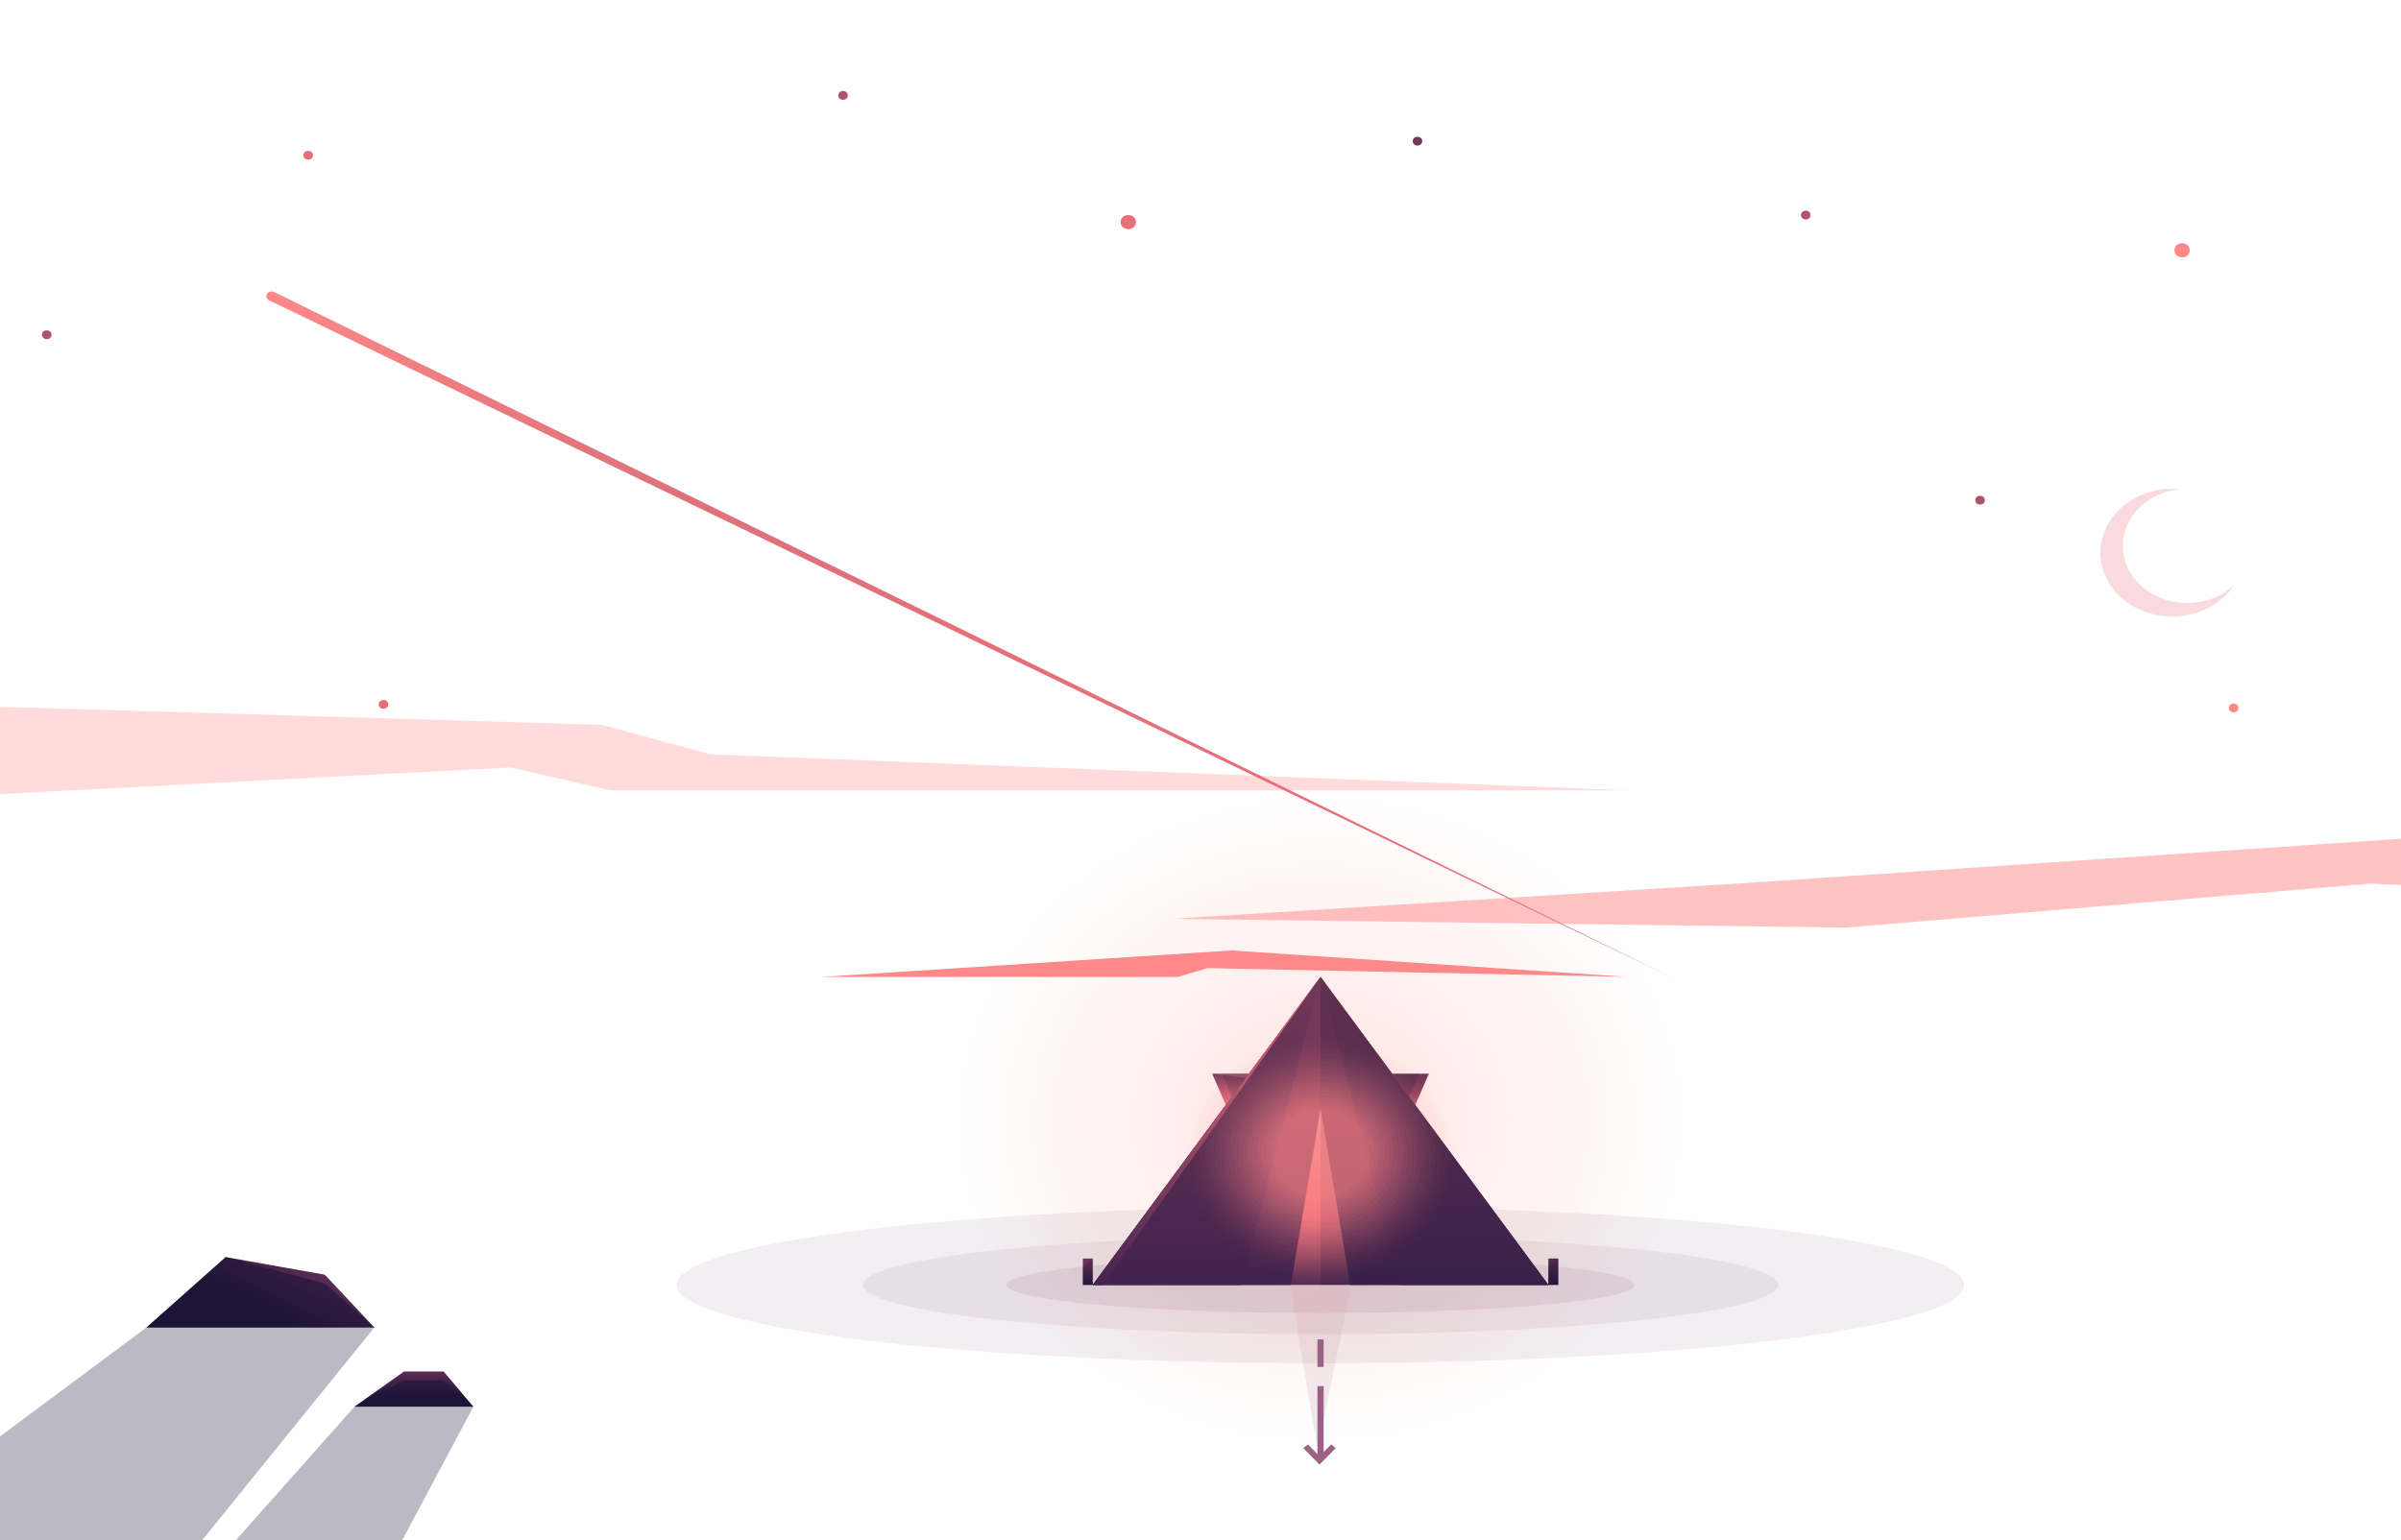 <svg width="1440" height="924" viewBox="0 0 1440 924" fill="none" xmlns="http://www.w3.org/2000/svg">
<g clip-path="url(#clip0_1034_1195)">
<path opacity="0.01" d="M792 868.791C914.55 868.791 1013.9 780.483 1013.9 671.55C1013.9 562.617 914.55 474.309 792 474.309C669.45 474.309 570.104 562.617 570.104 671.55C570.104 780.483 669.45 868.791 792 868.791Z" fill="#FFE3DC"/>
<path opacity="0.02" d="M792 862.653C910.736 862.653 1006.99 777.093 1006.99 671.55C1006.99 566.007 910.736 480.447 792 480.447C673.264 480.447 577.009 566.007 577.009 671.55C577.009 777.093 673.264 862.653 792 862.653Z" fill="#FFE3DC"/>
<path opacity="0.02" d="M792 856.515C906.923 856.515 1000.09 773.703 1000.09 671.55C1000.09 569.397 906.923 486.585 792 486.585C677.077 486.585 583.914 569.397 583.914 671.55C583.914 773.703 677.077 856.515 792 856.515Z" fill="#FFE3DC"/>
<path opacity="0.02" d="M792 850.394C903.119 850.394 993.199 770.323 993.199 671.55C993.199 572.778 903.119 492.707 792 492.707C680.881 492.707 590.801 572.778 590.801 671.55C590.801 770.323 680.881 850.394 792 850.394Z" fill="#FFE3DC"/>
<path opacity="0.03" d="M792 844.256C899.305 844.256 986.294 766.933 986.294 671.55C986.294 576.168 899.305 498.845 792 498.845C684.695 498.845 597.706 576.168 597.706 671.55C597.706 766.933 684.695 844.256 792 844.256Z" fill="#FFE3DC"/>
<path opacity="0.03" d="M792 838.117C895.492 838.117 979.388 763.543 979.388 671.55C979.388 579.557 895.492 504.982 792 504.982C688.508 504.982 604.612 579.557 604.612 671.55C604.612 763.543 688.508 838.117 792 838.117Z" fill="#FFE3DC"/>
<path opacity="0.03" d="M792 831.996C891.688 831.996 972.502 760.162 972.502 671.55C972.502 582.938 891.688 511.104 792 511.104C692.312 511.104 611.498 582.938 611.498 671.55C611.498 760.162 692.312 831.996 792 831.996Z" fill="#FFE3DC"/>
<path opacity="0.04" d="M792 825.858C887.875 825.858 965.597 756.772 965.597 671.55C965.597 586.328 887.875 517.242 792 517.242C696.125 517.242 618.404 586.328 618.404 671.55C618.404 756.772 696.125 825.858 792 825.858Z" fill="#FFE3DC"/>
<path opacity="0.04" d="M792 819.737C884.071 819.737 958.71 753.391 958.71 671.55C958.71 589.709 884.071 523.364 792 523.364C699.929 523.364 625.29 589.709 625.29 671.55C625.29 753.391 699.929 819.737 792 819.737Z" fill="#FFE3DC"/>
<path opacity="0.04" d="M792 813.598C880.258 813.598 951.805 750.001 951.805 671.55C951.805 593.099 880.258 529.501 792 529.501C703.742 529.501 632.195 593.099 632.195 671.55C632.195 750.001 703.742 813.598 792 813.598Z" fill="#FFE3DC"/>
<path opacity="0.05" d="M792 807.461C876.444 807.461 944.899 746.611 944.899 671.55C944.899 596.489 876.444 535.64 792 535.64C707.556 535.64 639.101 596.489 639.101 671.55C639.101 746.611 707.556 807.461 792 807.461Z" fill="#FFE3DC"/>
<path opacity="0.05" d="M792 801.339C872.641 801.339 938.013 743.231 938.013 671.55C938.013 599.87 872.641 541.761 792 541.761C711.359 541.761 645.987 599.87 645.987 671.55C645.987 743.231 711.359 801.339 792 801.339Z" fill="#FFE3DC"/>
<path opacity="0.05" d="M792 795.201C868.827 795.201 931.107 739.84 931.107 671.55C931.107 603.259 868.827 547.899 792 547.899C715.173 547.899 652.893 603.259 652.893 671.55C652.893 739.84 715.173 795.201 792 795.201Z" fill="#FFE3DC"/>
<path opacity="0.05" d="M792 789.08C865.023 789.08 924.221 736.46 924.221 671.55C924.221 606.64 865.023 554.021 792 554.021C718.977 554.021 659.779 606.64 659.779 671.55C659.779 736.46 718.977 789.08 792 789.08Z" fill="#FFE3DC"/>
<path opacity="0.06" d="M792 782.942C861.21 782.942 917.315 733.07 917.315 671.55C917.315 610.03 861.21 560.159 792 560.159C722.79 560.159 666.685 610.03 666.685 671.55C666.685 733.07 722.79 782.942 792 782.942Z" fill="#FFE3DC"/>
<path opacity="0.06" d="M792 776.803C857.396 776.803 910.41 729.68 910.41 671.55C910.41 613.42 857.396 566.296 792 566.296C726.604 566.296 673.59 613.42 673.59 671.55C673.59 729.68 726.604 776.803 792 776.803Z" fill="#FFE3DC"/>
<path opacity="0.06" d="M792 770.682C853.593 770.682 903.524 726.299 903.524 671.55C903.524 616.801 853.593 572.418 792 572.418C730.407 572.418 680.477 616.801 680.477 671.55C680.477 726.299 730.407 770.682 792 770.682Z" fill="#FFE3DC"/>
<path opacity="0.07" d="M792 764.544C849.779 764.544 896.618 722.909 896.618 671.55C896.618 620.191 849.779 578.556 792 578.556C734.221 578.556 687.382 620.191 687.382 671.55C687.382 722.909 734.221 764.544 792 764.544Z" fill="#FFE3DC"/>
<path opacity="0.07" d="M792 758.423C845.976 758.423 889.732 719.529 889.732 671.55C889.732 623.572 845.976 584.678 792 584.678C738.024 584.678 694.268 623.572 694.268 671.55C694.268 719.529 738.024 758.423 792 758.423Z" fill="#FFE3DC"/>
<path opacity="0.07" d="M792 752.284C842.162 752.284 882.826 716.138 882.826 671.55C882.826 626.961 842.162 590.815 792 590.815C741.838 590.815 701.174 626.961 701.174 671.55C701.174 716.138 741.838 752.284 792 752.284Z" fill="#FFE3DC"/>
<path opacity="0.08" d="M792 746.147C838.348 746.147 875.921 712.749 875.921 671.55C875.921 630.352 838.348 596.954 792 596.954C745.652 596.954 708.079 630.352 708.079 671.55C708.079 712.749 745.652 746.147 792 746.147Z" fill="#FFE3DC"/>
<path opacity="0.08" d="M792 740.025C834.545 740.025 869.034 709.368 869.034 671.55C869.034 633.732 834.545 603.075 792 603.075C749.455 603.075 714.966 633.732 714.966 671.55C714.966 709.368 749.455 740.025 792 740.025Z" fill="#FFE3DC"/>
<path opacity="0.08" d="M792 733.887C830.731 733.887 862.129 705.978 862.129 671.55C862.129 637.122 830.731 609.213 792 609.213C753.269 609.213 721.871 637.122 721.871 671.55C721.871 705.978 753.269 733.887 792 733.887Z" fill="#FFE3DC"/>
<path opacity="0.09" d="M792 727.749C826.918 727.749 855.224 702.588 855.224 671.55C855.224 640.512 826.918 615.351 792 615.351C757.082 615.351 728.776 640.512 728.776 671.55C728.776 702.588 757.082 727.749 792 727.749Z" fill="#FFE3DC"/>
<path opacity="0.09" d="M792 721.628C823.114 721.628 848.337 699.207 848.337 671.55C848.337 643.893 823.114 621.473 792 621.473C760.886 621.473 735.663 643.893 735.663 671.55C735.663 699.207 760.886 721.628 792 721.628Z" fill="#FFE3DC"/>
<path opacity="0.09" d="M792 715.489C819.301 715.489 841.432 695.817 841.432 671.55C841.432 647.283 819.301 627.61 792 627.61C764.699 627.61 742.568 647.283 742.568 671.55C742.568 695.817 764.699 715.489 792 715.489Z" fill="#FFE3DC"/>
<path opacity="0.1" d="M792 709.368C815.497 709.368 834.545 692.436 834.545 671.55C834.545 650.664 815.497 633.732 792 633.732C768.503 633.732 749.455 650.664 749.455 671.55C749.455 692.436 768.503 709.368 792 709.368Z" fill="#FFE3DC"/>
<path opacity="0.1" d="M792 703.23C811.683 703.23 827.64 689.047 827.64 671.55C827.64 654.054 811.683 639.87 792 639.87C772.317 639.87 756.36 654.054 756.36 671.55C756.36 689.047 772.317 703.23 792 703.23Z" fill="#FFE3DC"/>
<path opacity="0.08" d="M792 817.822C1005.24 817.822 1178.1 796.806 1178.1 770.88C1178.1 744.954 1005.24 723.938 792 723.938C578.763 723.938 405.9 744.954 405.9 770.88C405.9 796.806 578.763 817.822 792 817.822Z" fill="#5D2D54"/>
<path opacity="0.08" d="M792 800.481C943.562 800.481 1066.43 787.228 1066.43 770.88C1066.43 754.532 943.562 741.279 792 741.279C640.438 741.279 517.572 754.532 517.572 770.88C517.572 787.228 640.438 800.481 792 800.481Z" fill="#743859"/>
<path opacity="0.1" d="M792 787.743C895.994 787.743 980.298 780.193 980.298 770.88C980.298 761.566 895.994 754.017 792 754.017C688.006 754.017 603.702 761.566 603.702 770.88C603.702 780.193 688.006 787.743 792 787.743Z" fill="#743859"/>
<path opacity="0.1" d="M773.586 770.88L790.292 869.55L810.414 770.88H773.586Z" fill="url(#paint0_linear_1034_1195)"/>
<path d="M727.013 644.16L738.54 670.56L750.42 644.16H727.013Z" fill="url(#paint1_radial_1034_1195)"/>
<path opacity="0.2" d="M732.73 644.16L744.48 670.56L756.36 644.16H732.73Z" fill="#1D1438"/>
<path opacity="0.3" d="M727.013 644.16L768.24 649.44L750.42 644.16H727.013Z" fill="#FF8889"/>
<path d="M856.987 644.16L845.46 670.56L833.58 644.16H856.987Z" fill="url(#paint2_linear_1034_1195)"/>
<path opacity="0.2" d="M851.27 644.16L839.52 670.56L827.64 644.16H851.27Z" fill="#1D1438"/>
<path d="M792 586.08L655.38 770.88H928.62L792 586.08Z" fill="url(#paint3_radial_1034_1195)"/>
<path d="M792 586.08L655.38 770.88H774.18L792 665.28V586.08Z" fill="url(#paint4_linear_1034_1195)"/>
<path d="M792 586.08L928.62 770.88H809.82L792 665.28V586.08Z" fill="url(#paint5_linear_1034_1195)"/>
<path d="M792 586.08L655.38 770.88H744.48L792 586.08Z" fill="url(#paint6_linear_1034_1195)"/>
<path d="M792 586.08L655.38 770.88H661.32L792 586.08Z" fill="url(#paint7_linear_1034_1195)"/>
<path d="M792 586.08L928.62 770.88H839.52L792 586.08Z" fill="url(#paint8_linear_1034_1195)"/>
<path opacity="0.2" d="M792 586.08L928.62 770.88H792V586.08Z" fill="#1D1438"/>
<path d="M655.38 755.04H649.44V770.88H655.38V755.04Z" fill="url(#paint9_linear_1034_1195)"/>
<path opacity="0.3" d="M649.44 760.32L655.38 755.04V770.88H649.44V760.32Z" fill="#37204D"/>
<path d="M934.56 755.04H928.62V770.88H934.56V755.04Z" fill="url(#paint10_linear_1034_1195)"/>
<path opacity="0.3" d="M928.62 760.32L934.56 755.04V770.88H928.62V760.32Z" fill="#37204D"/>
<path opacity="0.01" d="M849.018 745.064C880.501 717.08 880.501 671.707 849.018 643.723C817.535 615.738 766.491 615.738 735.008 643.723C703.526 671.707 703.526 717.08 735.008 745.064C766.491 773.049 817.535 773.049 849.018 745.064Z" fill="#FF8889"/>
<path opacity="0.02" d="M792 763.373C834.955 763.373 869.777 732.42 869.777 694.238C869.777 656.055 834.955 625.103 792 625.103C749.045 625.103 714.223 656.055 714.223 694.238C714.223 732.42 749.045 763.373 792 763.373Z" fill="#FF8889"/>
<path opacity="0.02" d="M865.822 705.438C872.89 669.181 845.553 634.696 804.764 628.414C763.975 622.132 725.18 646.431 718.112 682.688C711.045 718.945 738.382 753.43 779.17 759.712C819.959 765.994 858.755 741.695 865.822 705.438Z" fill="#FF8889"/>
<path opacity="0.03" d="M863.188 703.831C869.372 668.849 842.481 636.033 803.126 630.537C763.77 625.04 726.853 648.943 720.669 683.925C714.485 718.908 741.376 751.723 780.731 757.22C820.087 762.717 857.004 738.814 863.188 703.831Z" fill="#FF8889"/>
<path opacity="0.03" d="M792 755.386C830.27 755.386 861.294 727.809 861.294 693.792C861.294 659.774 830.27 632.197 792 632.197C753.73 632.197 722.706 659.774 722.706 693.792C722.706 727.809 753.73 755.386 792 755.386Z" fill="#FF8889"/>
<path opacity="0.04" d="M824.677 745.129C856.645 729.085 867.928 693.043 849.878 664.627C831.829 636.211 791.281 626.182 759.313 642.226C727.345 658.27 716.062 694.313 734.112 722.729C752.162 751.144 792.709 761.174 824.677 745.129Z" fill="#FF8889"/>
<path opacity="0.04" d="M854.966 702.059C860.259 671.168 836.378 642.311 801.625 637.606C766.873 632.901 734.409 654.129 729.116 685.021C723.823 715.912 747.705 744.768 782.457 749.473C817.21 754.178 849.673 732.95 854.966 702.059Z" fill="#FF8889"/>
<path opacity="0.05" d="M792 747.4C825.585 747.4 852.811 723.2 852.811 693.346C852.811 663.493 825.585 639.292 792 639.292C758.415 639.292 731.189 663.493 731.189 693.346C731.189 723.2 758.415 747.4 792 747.4Z" fill="#FF8889"/>
<path opacity="0.05" d="M792 744.727C824.027 744.727 849.989 721.649 849.989 693.181C849.989 664.713 824.027 641.635 792 641.635C759.973 641.635 734.011 664.713 734.011 693.181C734.011 721.649 759.973 744.727 792 744.727Z" fill="#FF8889"/>
<path opacity="0.06" d="M846.355 701.471C851.576 674.798 831.482 649.413 801.475 644.773C771.468 640.132 742.91 657.992 737.689 684.665C732.468 711.339 752.561 736.724 782.568 741.364C812.576 746.005 841.134 728.144 846.355 701.471Z" fill="#FF8889"/>
<path opacity="0.06" d="M840.863 709.662C851.243 685.688 837.793 658.773 810.822 649.546C783.851 640.319 753.572 652.274 743.191 676.249C732.811 700.223 746.261 727.138 773.232 736.365C800.203 745.592 830.482 733.637 840.863 709.662Z" fill="#FF8889"/>
<path opacity="0.07" d="M792 736.741C819.341 736.741 841.506 717.04 841.506 692.736C841.506 668.432 819.341 648.73 792 648.73C764.658 648.73 742.494 668.432 742.494 692.736C742.494 717.04 764.658 736.741 792 736.741Z" fill="#FF8889"/>
<path opacity="0.07" d="M838.036 699.472C842.308 676.88 825.166 655.487 799.75 651.69C774.333 647.893 750.266 663.13 745.995 685.723C741.723 708.315 758.865 729.708 784.281 733.505C809.698 737.302 833.765 722.065 838.036 699.472Z" fill="#FF8889"/>
<path opacity="0.08" d="M835.356 698.28C838.989 677 822.527 657.13 798.587 653.9C774.646 650.67 752.293 665.303 748.659 686.584C745.026 707.864 761.488 727.734 785.429 730.964C809.369 734.194 831.722 719.561 835.356 698.28Z" fill="#FF8889"/>
<path opacity="0.08" d="M792 728.756C814.656 728.756 833.023 712.43 833.023 692.291C833.023 672.152 814.656 655.826 792 655.826C769.344 655.826 750.977 672.152 750.977 692.291C750.977 712.43 769.344 728.756 792 728.756Z" fill="#FF8889"/>
<path opacity="0.09" d="M829.723 697.183C832.883 678.65 818.544 661.349 797.694 658.539C776.844 655.73 757.38 668.476 754.219 687.009C751.059 705.542 765.398 722.844 786.248 725.653C807.098 728.463 826.562 715.716 829.723 697.183Z" fill="#FF8889"/>
<path opacity="0.09" d="M826.8 697.35C830.158 680.249 817.283 663.966 798.045 660.981C778.806 657.997 760.488 669.44 757.13 686.541C753.772 703.643 766.646 719.925 785.885 722.91C805.124 725.895 823.442 714.451 826.8 697.35Z" fill="#FF8889"/>
<path opacity="0.1" d="M822.391 702.236C828.821 687.329 820.44 670.611 803.669 664.895C786.899 659.178 768.09 666.629 761.66 681.536C755.229 696.443 763.611 713.161 780.381 718.878C797.152 724.594 815.96 717.143 822.391 702.236Z" fill="#FF8889"/>
<path opacity="0.1" d="M792 718.08C808.403 718.08 821.7 706.26 821.7 691.68C821.7 677.099 808.403 665.28 792 665.28C775.597 665.28 762.3 677.099 762.3 691.68C762.3 706.26 775.597 718.08 792 718.08Z" fill="#FF8889"/>
<path opacity="0.3" d="M121.263 924H-83.667L87.869 796.405H224.489L121.263 924Z" fill="url(#paint11_linear_1034_1195)"/>
<path d="M194.789 764.726L135.389 754.166L87.869 796.406H224.489L194.789 764.726Z" fill="url(#paint12_linear_1034_1195)"/>
<path opacity="0.6" d="M194.789 770.006L135.389 754.166L87.869 796.406H224.489L194.789 770.006Z" fill="#1D1438"/>
<path d="M266.069 822.806H242.309L212.609 843.926H283.889L266.069 822.806Z" fill="url(#paint13_linear_1034_1195)"/>
<path opacity="0.6" d="M266.069 828.085H242.309L212.609 843.925H283.889L266.069 828.085Z" fill="#1D1438"/>
<path opacity="0.3" d="M241.251 924H141.459L212.609 843.925H283.889L241.251 924Z" fill="url(#paint14_linear_1034_1195)"/>
<path opacity="0.3" d="M426.077 452.546L361.053 434.841L-99 421.08V481.536L306.052 460.449L366.065 474.144H976.14L426.077 452.546Z" fill="#FF8889"/>
<path d="M738.54 570.24L492.624 586.08H706.464L724.284 580.8L976.14 586.08L738.54 570.24Z" fill="#FF8889"/>
<path opacity="0.5" d="M1041.48 530.112L702.9 551.232L1106.82 556.512L1421.64 530.112L1683 541.728V486.816L1041.48 530.112Z" fill="#FF8889"/>
<path d="M161.395 180.18C159.854 179.421 159.279 177.705 160.133 176.336C160.986 174.966 162.917 174.455 164.458 175.214L1002.98 586.625L161.395 180.18Z" fill="url(#paint15_linear_1034_1195)"/>
<path d="M1308.71 145.926C1302.58 145.926 1302.58 154.358 1308.71 154.358C1314.83 154.358 1314.83 145.926 1308.71 145.926Z" fill="#FF8889"/>
<path d="M676.69 129.03C670.564 129.03 670.564 137.461 676.69 137.461C682.815 137.461 682.815 129.03 676.69 129.03Z" fill="#E86E7A"/>
<path d="M1082.99 126.39C1079.16 126.39 1079.16 131.654 1082.99 131.654C1086.81 131.654 1086.81 126.39 1082.99 126.39Z" fill="#AE5368"/>
<path d="M505.618 54.582C501.794 54.582 501.794 59.862 505.618 59.862C509.442 59.862 509.442 54.582 505.618 54.582Z" fill="#AE5368"/>
<path d="M28.042 198.198C24.218 198.198 24.218 203.462 28.042 203.462C31.866 203.462 31.866 198.198 28.042 198.198Z" fill="#AE5368"/>
<path d="M1187.53 297.462C1183.71 297.462 1183.71 302.725 1187.53 302.725C1191.35 302.725 1191.35 297.462 1187.53 297.462Z" fill="#AE5368"/>
<path d="M1339.59 422.086C1335.77 422.086 1335.77 427.35 1339.59 427.35C1343.42 427.35 1343.42 422.086 1339.59 422.086Z" fill="#FF8889"/>
<path d="M230.002 419.958C226.178 419.958 226.178 425.221 230.002 425.221C233.826 425.221 233.826 419.958 230.002 419.958Z" fill="#E86E7A"/>
<path d="M184.858 90.486C181.034 90.486 181.034 95.766 184.858 95.766C188.682 95.766 188.682 90.486 184.858 90.486Z" fill="#E86E7A"/>
<path d="M850.138 82.055C846.314 82.055 846.314 87.318 850.138 87.318C853.962 87.318 853.962 82.055 850.138 82.055Z" fill="#743859"/>
<path opacity="0.25" d="M1340.06 350.806C1335.38 357.967 1328.05 363.858 1318.71 367.158C1296.58 374.962 1271.54 365.359 1262.76 345.691C1253.98 326.04 1264.79 303.781 1286.91 295.96C1293.65 293.584 1300.69 292.809 1307.42 293.469C1304.1 293.799 1300.76 294.525 1297.49 295.68C1277.71 302.659 1268.02 322.591 1275.89 340.18C1283.74 357.769 1306.16 366.366 1325.95 359.386C1331.5 357.423 1336.25 354.453 1340.06 350.79V350.806Z" fill="#E86E7A"/>
<path d="M791.387 878.658L781.624 868.725L784.427 866.563L791.387 873.642L798.348 866.563L801.133 868.725L791.387 878.658Z" fill="#9C6285"/>
<path d="M793.856 831.6H790.144V874.5H793.856V831.6Z" fill="#9C6285"/>
<path d="M793.856 803.55H790.144V820.05H793.856V803.55Z" fill="#9C6285"/>
</g>
<defs>
<linearGradient id="paint0_linear_1034_1195" x1="771.655" y1="771.787" x2="812.547" y2="859.126" gradientUnits="userSpaceOnUse">
<stop stop-color="#FF8889"/>
<stop offset="1" stop-color="#37204D"/>
</linearGradient>
<radialGradient id="paint1_radial_1034_1195" cx="0" cy="0" r="1" gradientUnits="userSpaceOnUse" gradientTransform="translate(735.71 661.66) scale(36.638 31.21)">
<stop stop-color="#E86E7A"/>
<stop offset="1" stop-color="#2A1E49"/>
</radialGradient>
<linearGradient id="paint2_linear_1034_1195" x1="845.611" y1="645.934" x2="847.96" y2="670.457" gradientUnits="userSpaceOnUse">
<stop stop-color="#743859"/>
<stop offset="0.16" stop-color="#793A5A"/>
<stop offset="0.36" stop-color="#88415E"/>
<stop offset="0.58" stop-color="#A24D66"/>
<stop offset="0.81" stop-color="#C55D70"/>
<stop offset="1" stop-color="#E86E7A"/>
</linearGradient>
<radialGradient id="paint3_radial_1034_1195" cx="0" cy="0" r="1" gradientUnits="userSpaceOnUse" gradientTransform="translate(785.873 609.517) scale(196.163 167.101)">
<stop stop-color="#FFE3DC"/>
<stop offset="0.72" stop-color="#E86E7A"/>
<stop offset="1" stop-color="#42234E"/>
</radialGradient>
<linearGradient id="paint4_linear_1034_1195" x1="723.69" y1="667.046" x2="723.69" y2="766.607" gradientUnits="userSpaceOnUse">
<stop stop-color="#743859"/>
<stop offset="1" stop-color="#42234E"/>
</linearGradient>
<linearGradient id="paint5_linear_1034_1195" x1="860.31" y1="667.046" x2="860.31" y2="766.607" gradientUnits="userSpaceOnUse">
<stop stop-color="#743859"/>
<stop offset="1" stop-color="#42234E"/>
</linearGradient>
<linearGradient id="paint6_linear_1034_1195" x1="-99" y1="587.697" x2="-97.533" y2="771.873" gradientUnits="userSpaceOnUse">
<stop stop-color="#743859"/>
<stop offset="1" stop-color="#42234E"/>
</linearGradient>
<linearGradient id="paint7_linear_1034_1195" x1="723.69" y1="587.697" x2="723.69" y2="771.87" gradientUnits="userSpaceOnUse">
<stop stop-color="#E86E7A"/>
<stop offset="1" stop-color="#42234E"/>
</linearGradient>
<linearGradient id="paint8_linear_1034_1195" x1="860.31" y1="587.697" x2="860.31" y2="771.87" gradientUnits="userSpaceOnUse">
<stop stop-color="#743859"/>
<stop offset="1" stop-color="#42234E"/>
</linearGradient>
<linearGradient id="paint9_linear_1034_1195" x1="652.41" y1="755.222" x2="652.41" y2="770.418" gradientUnits="userSpaceOnUse">
<stop stop-color="#743859"/>
<stop offset="1" stop-color="#1D1438"/>
</linearGradient>
<linearGradient id="paint10_linear_1034_1195" x1="931.59" y1="747.384" x2="931.59" y2="770.121" gradientUnits="userSpaceOnUse">
<stop stop-color="#743859"/>
<stop offset="1" stop-color="#1D1438"/>
</linearGradient>
<linearGradient id="paint11_linear_1034_1195" x1="70.42" y1="798.187" x2="70.42" y2="921.838" gradientUnits="userSpaceOnUse">
<stop stop-color="#1D1438"/>
<stop offset="1" stop-color="#1D1438"/>
</linearGradient>
<linearGradient id="paint12_linear_1034_1195" x1="179.79" y1="757.383" x2="163.536" y2="791.358" gradientUnits="userSpaceOnUse">
<stop stop-color="#5D2D54"/>
<stop offset="1" stop-color="#1D1438"/>
</linearGradient>
<linearGradient id="paint13_linear_1034_1195" x1="248.509" y1="822.839" x2="248.347" y2="838.498" gradientUnits="userSpaceOnUse">
<stop stop-color="#5D2D54"/>
<stop offset="1" stop-color="#1D1438"/>
</linearGradient>
<linearGradient id="paint14_linear_1034_1195" x1="212.664" y1="848.809" x2="212.664" y2="926.244" gradientUnits="userSpaceOnUse">
<stop stop-color="#1D1438"/>
<stop offset="1" stop-color="#1D1438"/>
</linearGradient>
<linearGradient id="paint15_linear_1034_1195" x1="159.986" y1="176.38" x2="954.131" y2="665.712" gradientUnits="userSpaceOnUse">
<stop stop-color="#FF8889"/>
<stop offset="0.15" stop-color="#EA7B80"/>
<stop offset="0.29" stop-color="#DD727B"/>
<stop offset="0.57" stop-color="#E56F7A"/>
<stop offset="1" stop-color="#E86E7A"/>
</linearGradient>
<clipPath id="clip0_1034_1195">
<rect width="1782" height="924" fill="white" transform="translate(-99)"/>
</clipPath>
</defs>
</svg>
